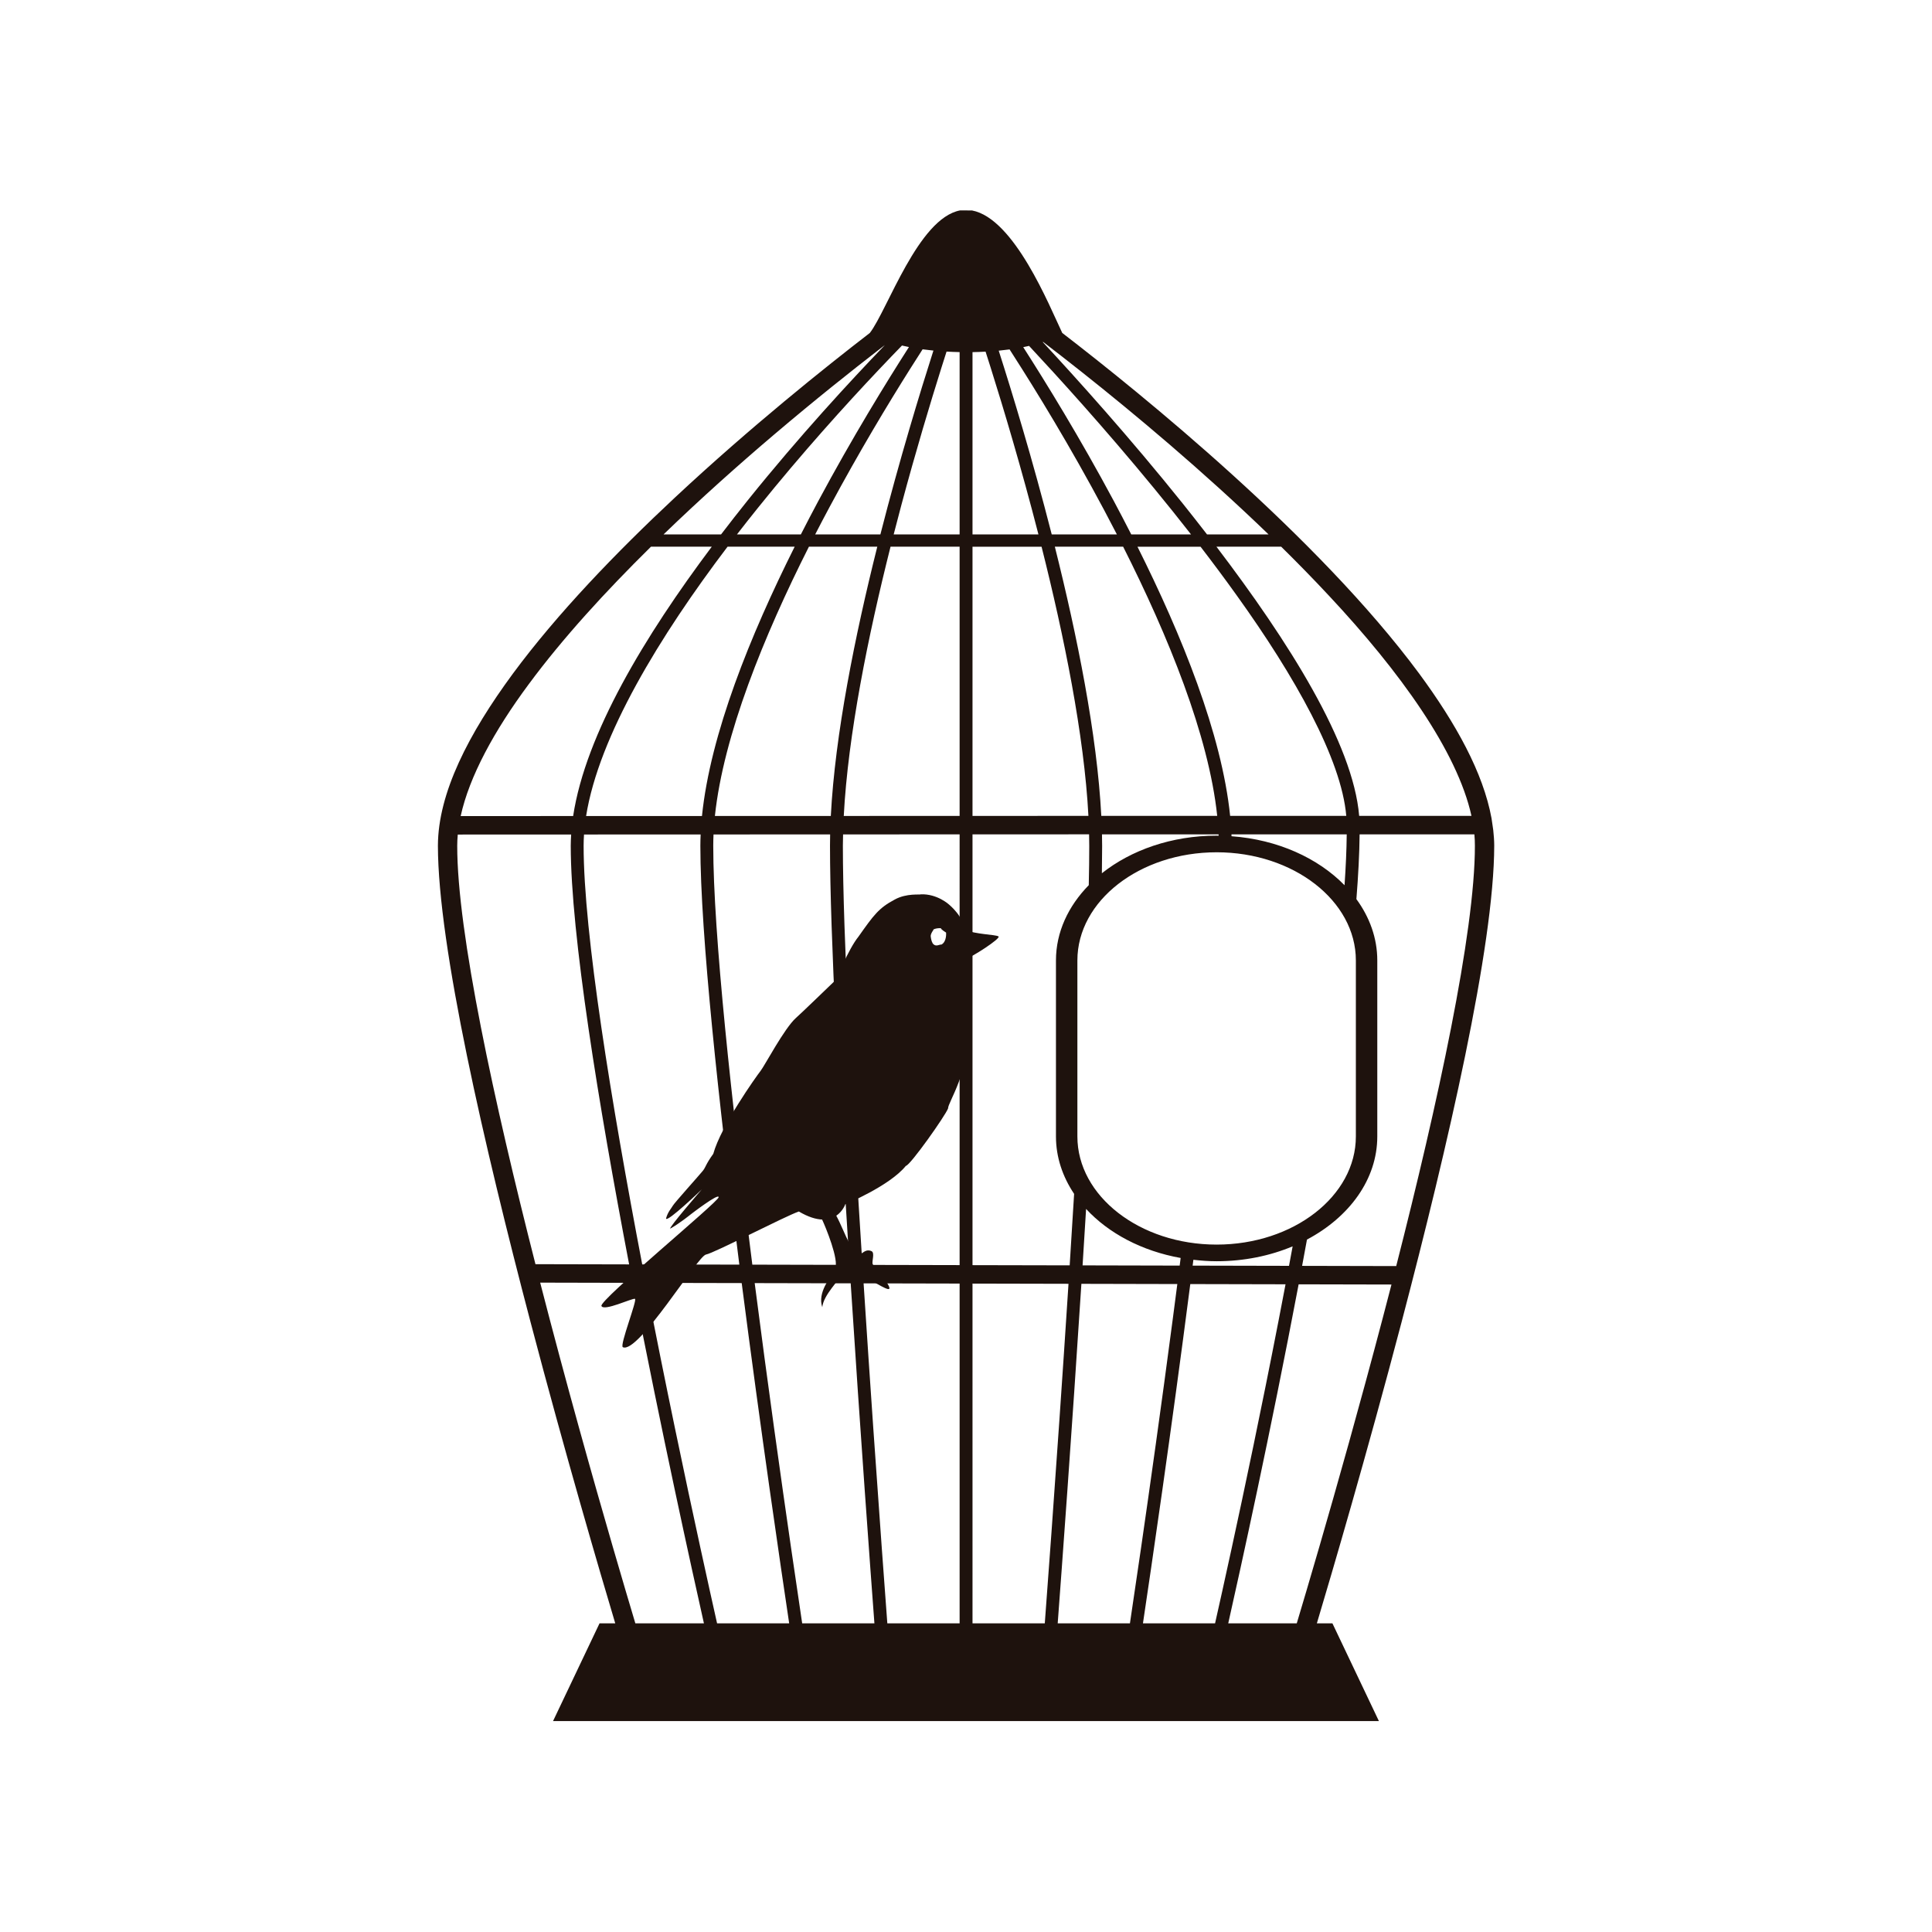 <?xml version="1.0" encoding="UTF-8" standalone="no"?>
<!-- Created with Inkscape (http://www.inkscape.org/) -->

<svg
   xmlns:dc="http://purl.org/dc/elements/1.1/"
   xmlns:cc="http://creativecommons.org/ns#"
   xmlns:rdf="http://www.w3.org/1999/02/22-rdf-syntax-ns#"
   xmlns:svg="http://www.w3.org/2000/svg"
   xmlns="http://www.w3.org/2000/svg"
   xmlns:sodipodi="http://sodipodi.sourceforge.net/DTD/sodipodi-0.dtd"
   xmlns:inkscape="http://www.inkscape.org/namespaces/inkscape"
   width="128"
   height="128"
   id="svg3384"
   version="1.1"
   inkscape:version="0.48.5 r10040"
   sodipodi:docname="icon.svg"
   inkscape:export-filename="/home/herman/Repos/universal-kiosk/src/icon_128.png"
   inkscape:export-xdpi="11.25"
   inkscape:export-ydpi="11.25">
  <defs
     id="defs3386">
    <inkscape:perspective
       sodipodi:type="inkscape:persp3d"
       inkscape:vp_x="0 : 64 : 1"
       inkscape:vp_y="0 : 1000 : 0"
       inkscape:vp_z="128 : 64 : 1"
       inkscape:persp3d-origin="64 : 42.666667 : 1"
       id="perspective3568" />
  </defs>
  <sodipodi:namedview
     id="base"
     pagecolor="#ffffff"
     bordercolor="#666666"
     borderopacity="1.0"
     inkscape:pageopacity="0.0"
     inkscape:pageshadow="2"
     inkscape:zoom="3.959798"
     inkscape:cx="141.20438"
     inkscape:cy="68.042434"
     inkscape:document-units="px"
     inkscape:current-layer="g140"
     showgrid="true"
     inkscape:window-width="1920"
     inkscape:window-height="1023"
     inkscape:window-x="-1"
     inkscape:window-y="33"
     inkscape:window-maximized="1"
     inkscape:snap-nodes="true"
     inkscape:snap-bbox="true">
    <inkscape:grid
       type="xygrid"
       id="grid3410"
       empspacing="5"
       visible="true"
       enabled="true"
       snapvisiblegridlinesonly="true" />
  </sodipodi:namedview>
  <g
     inkscape:label="Layer 1"
     inkscape:groupmode="layer"
     id="layer1"
     transform="translate(0,-924.362)">
    <g
       id="g140"
       transform="matrix(0.452,0,0,-0.351,86.268,1008.229)">
      <path
         inkscape:connector-curvature="0"
         d="M 0,0 C 0.239,1.648 0.476,3.305 0.712,4.964 6.928,9.208 11.02,16.345 11.02,24.424 l 0,33.231 c 0,4.206 -1.122,8.15 -3.062,11.571 0.275,4.463 0.444,8.588 0.47,12.226 l 16.823,0 c 0.05,-0.727 0.079,-1.443 0.075,-2.143 C 25.344,62.918 19.84,30.454 13.793,-0.04 z M 11.837,-9.754 C 8.456,-26.302 5.075,-41.698 2.54,-52.953 1.113,-59.285 -0.044,-64.3 -0.784,-67.478 l -10.044,0 c 1.769,10.12 6.169,35.772 10.319,63.995 l 13.608,-0.039 c -0.42,-2.091 -0.841,-4.171 -1.262,-6.232 m -35.166,-57.724 c 1.175,10.117 4.135,36.022 6.939,64.041 l 13.961,-0.04 c -0.342,-2.331 -0.688,-4.645 -1.033,-6.933 -2.503,-16.613 -5.009,-31.903 -6.888,-43.038 -1.024,-6.073 -1.858,-10.89 -2.409,-14.03 z m -1.908,0 -10.587,0 c 0.585,10.065 2.069,36.029 3.472,64.087 l 14.061,-0.041 c -0.223,-2.215 -0.445,-4.419 -0.668,-6.6 -1.693,-16.561 -3.384,-31.964 -4.651,-43.224 -0.692,-6.14 -1.255,-11.028 -1.627,-14.222 m -12.48,0 -10.594,0 c -10e-4,9.988 -10e-4,35.998 -10e-4,64.132 l 14.071,-0.04 c -0.889,-17.746 -1.808,-34.65 -2.512,-47.202 -0.413,-7.373 -0.75,-13.226 -0.964,-16.89 m -10.595,148.925 17.089,0.007 c 0.012,-0.723 0.022,-1.442 0.022,-2.144 0,-0.002 0.001,-0.003 0.001,-0.005 0,-2.216 -0.025,-4.716 -0.071,-7.447 -3.004,-3.954 -4.809,-8.865 -4.809,-14.203 l 0,-33.231 c 0,-3.907 0.971,-7.586 2.661,-10.833 -0.211,-4.501 -0.428,-9.015 -0.65,-13.494 l -14.243,0.039 z m 0,54.298 10.122,0 c 3.285,-16.799 6.249,-35.534 6.868,-50.808 l -16.99,-0.007 z m 0,36.726 c 0.642,0.014 1.282,0.045 1.916,0.09 0.232,-0.93 0.479,-1.928 0.742,-3.003 1.887,-7.703 4.511,-18.976 7.006,-31.491 l -9.664,0 z m 5.434,0.514 c 0.558,-1.115 1.167,-2.345 1.825,-3.691 3.751,-7.639 8.949,-18.818 13.903,-31.227 l -9.55,0 c -2.829,14.243 -5.834,26.9 -7.769,34.681 0.54,0.068 1.07,0.146 1.591,0.237 m 2.857,0.662 c 1.032,-1.423 2.207,-3.059 3.508,-4.895 5.456,-7.697 12.988,-18.736 20.23,-30.685 l -8.762,0 c -0.845,2.132 -1.696,4.231 -2.547,6.283 -4.989,11.991 -9.97,22.406 -13.285,29.062 0.291,0.074 0.577,0.152 0.856,0.235 m 2.066,0.746 c 1.622,-1.598 3.584,-3.558 5.819,-5.841 7.343,-7.503 17.49,-18.386 27.216,-30.485 l -9.018,0 c -1.17,1.951 -2.349,3.88 -3.527,5.78 -7.831,12.576 -15.643,23.729 -20.548,30.521 0.018,0.007 0.038,0.015 0.058,0.025 M 6.219,71.847 c -3.89,5.126 -9.809,8.623 -16.565,9.248 -0.003,0.12 -0.003,0.237 -0.007,0.357 l 16.892,0 C 6.519,78.548 6.405,75.317 6.219,71.847 M -15.936,1.149 c 1.115,-0.163 2.246,-0.275 3.406,-0.275 4.028,0 7.822,1.02 11.141,2.81 C -1.565,2.455 -1.742,1.227 -1.92,0.005 l -14.125,0.04 c 0.036,0.368 0.072,0.736 0.109,1.104 m -15.728,9.598 c 3.292,-4.592 8.182,-7.95 13.86,-9.256 C -17.851,1.01 -17.898,0.53 -17.946,0.05 l -14.232,0.042 c 0.174,3.536 0.345,7.098 0.514,10.655 m 19.134,67.319 c 11.254,0 20.409,-9.156 20.409,-20.411 l 0,-33.231 C 7.879,13.17 -1.276,4.015 -12.53,4.015 c -11.254,0 -20.409,9.155 -20.409,20.409 l 0,33.231 c 0,11.255 9.155,20.411 20.409,20.411 m -16.782,1.248 c -10e-4,0.702 -0.009,1.417 -0.022,2.138 l 17.091,0 c 0.003,-0.088 0.003,-0.173 0.005,-0.261 -0.098,10e-4 -0.193,0.015 -0.292,0.015 -6.586,0 -12.541,-2.726 -16.819,-7.098 0.024,1.86 0.037,3.608 0.038,5.201 0,0.002 -0.001,0.003 -0.001,0.005 m 5.179,56.431 9.248,0 c 1.805,-3.024 3.582,-6.095 5.294,-9.177 C -1.074,111.291 5.761,95.673 6.473,84.936 l -17.022,0 c -1.23,15.464 -7.075,34.059 -13.584,50.809 m 11.69,-50.809 -16.991,0 c -0.617,15.379 -3.546,34.045 -6.809,50.809 l 10.012,0 c 6.59,-16.822 12.545,-35.6 13.788,-50.809 M 3.945,126.482 C 14.31,112.223 22.74,97.131 24.825,84.936 l -16.461,0 c -0.885,13.676 -10.36,32.943 -20.919,50.809 l 9.49,0 c 2.391,-3.032 4.745,-6.131 7.01,-9.263 m -54.146,11.585 -9.664,0 c 0.37,1.849 0.74,3.681 1.111,5.467 2.143,10.303 4.286,19.453 5.894,26.024 0.265,1.079 0.512,2.081 0.745,3.015 0.634,-0.047 1.272,-0.08 1.914,-0.097 z m 0,-53.138 -16.981,-0.007 c 0.618,15.272 3.568,34.02 6.856,50.823 l 10.125,0 z m 0,-84.786 -14.247,0.04 c -1.503,30.371 -2.865,62.51 -2.865,79.126 0,0.694 0.018,1.416 0.029,2.13 l 17.083,0.007 z m 0,-67.621 -10.596,0 c -0.186,3.197 -0.465,8.053 -0.808,14.141 -0.721,12.788 -1.713,30.927 -2.67,50.036 l 14.074,-0.04 z m -23.076,0 c -0.371,3.193 -0.935,8.081 -1.626,14.22 -1.44,12.776 -3.425,30.904 -5.335,50.003 l 14.072,-0.04 c 1.405,-28.113 2.891,-54.118 3.476,-64.183 z m -12.474,0 c -0.557,3.191 -1.407,8.109 -2.452,14.298 -2.159,12.763 -5.134,30.883 -7.998,49.97 l 14.059,-0.04 c 2.809,-28.09 5.781,-54.089 6.959,-64.228 z m -11.979,0 c -0.74,3.179 -1.897,8.194 -3.324,14.527 -2.869,12.711 -6.821,30.764 -10.627,49.786 l 13.556,-0.04 c 4.209,-28.069 8.667,-54.063 10.446,-64.273 z M -123.84,79.31 c -0.002,0.686 0.031,1.391 0.08,2.103 l 16.62,0.008 c -0.034,-0.711 -0.059,-1.416 -0.061,-2.111 0.008,-16.745 4.068,-48.748 8.558,-79.03 l -13.73,0.038 c -6.02,30.416 -11.486,62.61 -11.467,78.992 m 10.476,30.47 c 4.985,8.691 11.308,17.578 17.923,25.965 l 8.911,0 c -9.746,-16.739 -18.49,-35.287 -20.319,-50.839 L -123.335,84.9 c 1.272,7.486 4.906,16.085 9.971,24.88 m 36.017,47.179 c 6.019,6.584 11.437,12.121 15.347,16.009 0.291,0.288 0.57,0.564 0.841,0.833 -4.97,-6.645 -12.521,-17.154 -20.081,-29.273 -1.313,-2.11 -2.624,-4.268 -3.926,-6.461 l -8.429,0 c 5.475,6.812 11.082,13.242 16.248,18.892 m 19.718,16.473 c -3.313,-6.655 -8.299,-17.08 -13.292,-29.082 -0.851,-2.052 -1.704,-4.151 -2.548,-6.283 l -9.366,0 c 1.027,1.708 2.059,3.394 3.093,5.047 6.42,10.292 12.847,19.435 17.667,26.001 1.264,1.722 2.412,3.261 3.426,4.602 0.331,-0.101 0.671,-0.196 1.02,-0.285 M -86.071,84.915 c 1.244,15.198 7.187,34.013 13.781,50.83 l 10.021,0 c -3.265,-16.769 -6.193,-35.443 -6.811,-50.823 z m -0.242,-5.605 c -10e-4,0.695 0.016,1.404 0.04,2.121 l 17.093,0.007 c -0.012,-0.719 -0.02,-1.43 -0.02,-2.129 0,-16.692 1.36,-48.782 2.86,-79.121 l -14.245,0.041 c -3.005,30.376 -5.731,62.514 -5.728,79.081 m -18.637,5.597 c 1.869,15.118 10.815,34.001 20.733,50.838 l 9.838,0 C -80.893,118.987 -86.74,100.382 -87.966,84.914 z m 16.789,-3.477 c -0.025,-0.715 -0.04,-1.423 -0.041,-2.12 0.004,-16.719 2.716,-48.765 5.713,-79.076 l -14.234,0.041 c -4.507,30.378 -8.596,62.519 -8.59,79.035 -10e-4,0.692 0.023,1.399 0.057,2.112 z m 32.535,91.573 c 0.517,-0.092 1.048,-0.169 1.586,-0.237 -1.934,-7.781 -4.943,-20.444 -7.773,-34.699 l -9.557,0 c 0.706,1.769 1.419,3.515 2.132,5.226 4.281,10.292 8.563,19.435 11.777,26.002 0.661,1.353 1.274,2.588 1.835,3.708 M 28.161,79.309 c -0.003,0.969 -0.06,1.953 -0.145,2.946 -0.067,0.457 -0.136,1.378 -0.253,2.238 -1.218,8.574 -5.201,17.861 -10.6,27.298 -14.848,25.846 -40.726,52.815 -52.338,64.321 0.004,0.002 0.007,0.004 0.009,0.007 -1.896,5.13 -7.02,21.579 -13.216,23.095 l -1.749,0.009 c -6.136,-1.488 -10.638,-18.786 -13.215,-23.104 0.002,-0.002 0.004,-0.003 0.006,-0.005 -6.516,-6.459 -17.521,-17.787 -28.552,-31.046 -8.627,-10.373 -17.265,-21.918 -23.785,-33.277 -6.506,-11.374 -10.97,-22.531 -10.994,-32.481 0.015,-18.991 6.804,-56.7 13.576,-89.911 5.11,-25.028 10.218,-47.393 12.419,-56.877 l -2.306,0 -6.814,-18.447 121.054,0 -6.813,18.447 -2.283,0 c 2.202,9.483 7.31,31.849 12.421,56.878 6.771,33.21 13.559,70.92 13.578,89.909"
         style="fill:#1e120d;fill-opacity:1;fill-rule:nonzero;stroke:none"
         id="path142"
         sodipodi:nodetypes="ccsscccccccccccccccccccccccccccccccccccsscsscccccccccccccccccccccccccccccccccccccccccsccccccccccssssscccccsccccccccccccccccccccccccccccccccccscccccccccccccccccccccccccccccccccccccccccccccccccccccccccccccccscccccccccccccccccccccccccccccccccccccccccccc" />
    </g>
    <g
       id="g132"
       transform="matrix(0.484,0,0,-0.484,62.376,986.941)">
      <path
         inkscape:connector-curvature="0"
         d="m 0,0 c -0.286,0.027 -0.705,-0.306 -1.075,0.022 -0.221,0.167 -0.348,0.643 -0.401,1.081 -0.052,0.438 0.533,1.046 0.359,0.949 -0.177,-0.099 0.242,0.232 1.031,0.189 C -0.079,2.066 0.629,1.639 0.629,1.639 0.629,1.639 0.751,0.419 0,0 M 7.799,1.116 C 7.319,1.391 4.754,1.359 3.021,2.066 3.187,3.7 1.028,5.479 1.028,5.479 c 0,0 -1.607,1.483 -3.854,1.397 -0.072,-0.099 -1.927,0.194 -3.581,-0.719 -2.18,-1.153 -2.884,-2.138 -4.955,-5.072 -1.397,-1.725 -3.033,-5.854 -3.033,-5.854 0,0 -5.307,-5.125 -5.533,-5.281 -1.582,-1.415 -4.282,-6.545 -4.836,-7.244 -0.554,-0.701 -5.424,-7.524 -6.476,-11.354 -1.068,-1.476 -0.998,-1.792 -1.443,-2.341 -0.443,-0.552 -3.905,-4.404 -4.086,-4.748 -0.178,-0.344 -0.702,-0.854 -0.938,-1.772 0.176,-0.56 4.9,3.996 4.9,3.996 0,0 -4.594,-5.29 -4.319,-5.37 1.327,0.744 2.807,1.954 2.807,1.954 0,0 3.902,3.004 3.811,2.33 -0.091,-0.673 -16.343,-14.078 -16.041,-14.87 0.302,-0.795 4.236,1.096 4.589,0.973 0.355,-0.125 -2.132,-6.399 -1.657,-6.62 2.102,-0.982 10.216,12.471 11.375,12.68 1.153,0.212 10.827,5.248 12.718,5.894 1.295,-0.764 2.338,-1.065 3.181,-1.1 0.478,-1.011 2.373,-5.604 1.772,-6.735 -0.686,-1.302 -2.423,-3.24 -1.749,-5.265 0.172,1.672 2.276,3.672 3.069,4.944 0.301,0.486 2.205,-0.789 2.706,-0.873 0.597,-0.103 3.084,-1.825 3.376,-1.566 0.395,0.344 -2.163,3.146 -2.251,3.387 -0.141,0.383 0.327,1.557 -0.156,1.779 -0.49,0.226 -0.853,0.058 -1.282,-0.255 -1.247,-0.907 -2.327,2.878 -3.543,5.107 0.912,0.622 1.234,1.569 1.234,1.569 0,0 6.068,2.502 8.289,5.254 0.578,0.032 5.43,6.897 5.781,7.872 -0.032,0.809 2.948,4.941 2.856,11.325 0,0 -0.279,3.689 -0.886,4.369 -0.297,0.651 -0.125,3.775 0.23,4.655 0.921,0.244 5.113,2.947 4.696,3.191"
         style="fill:#1e120d;fill-opacity:1;fill-rule:nonzero;stroke:none"
         id="path134" />
    </g>
  </g>
</svg>
